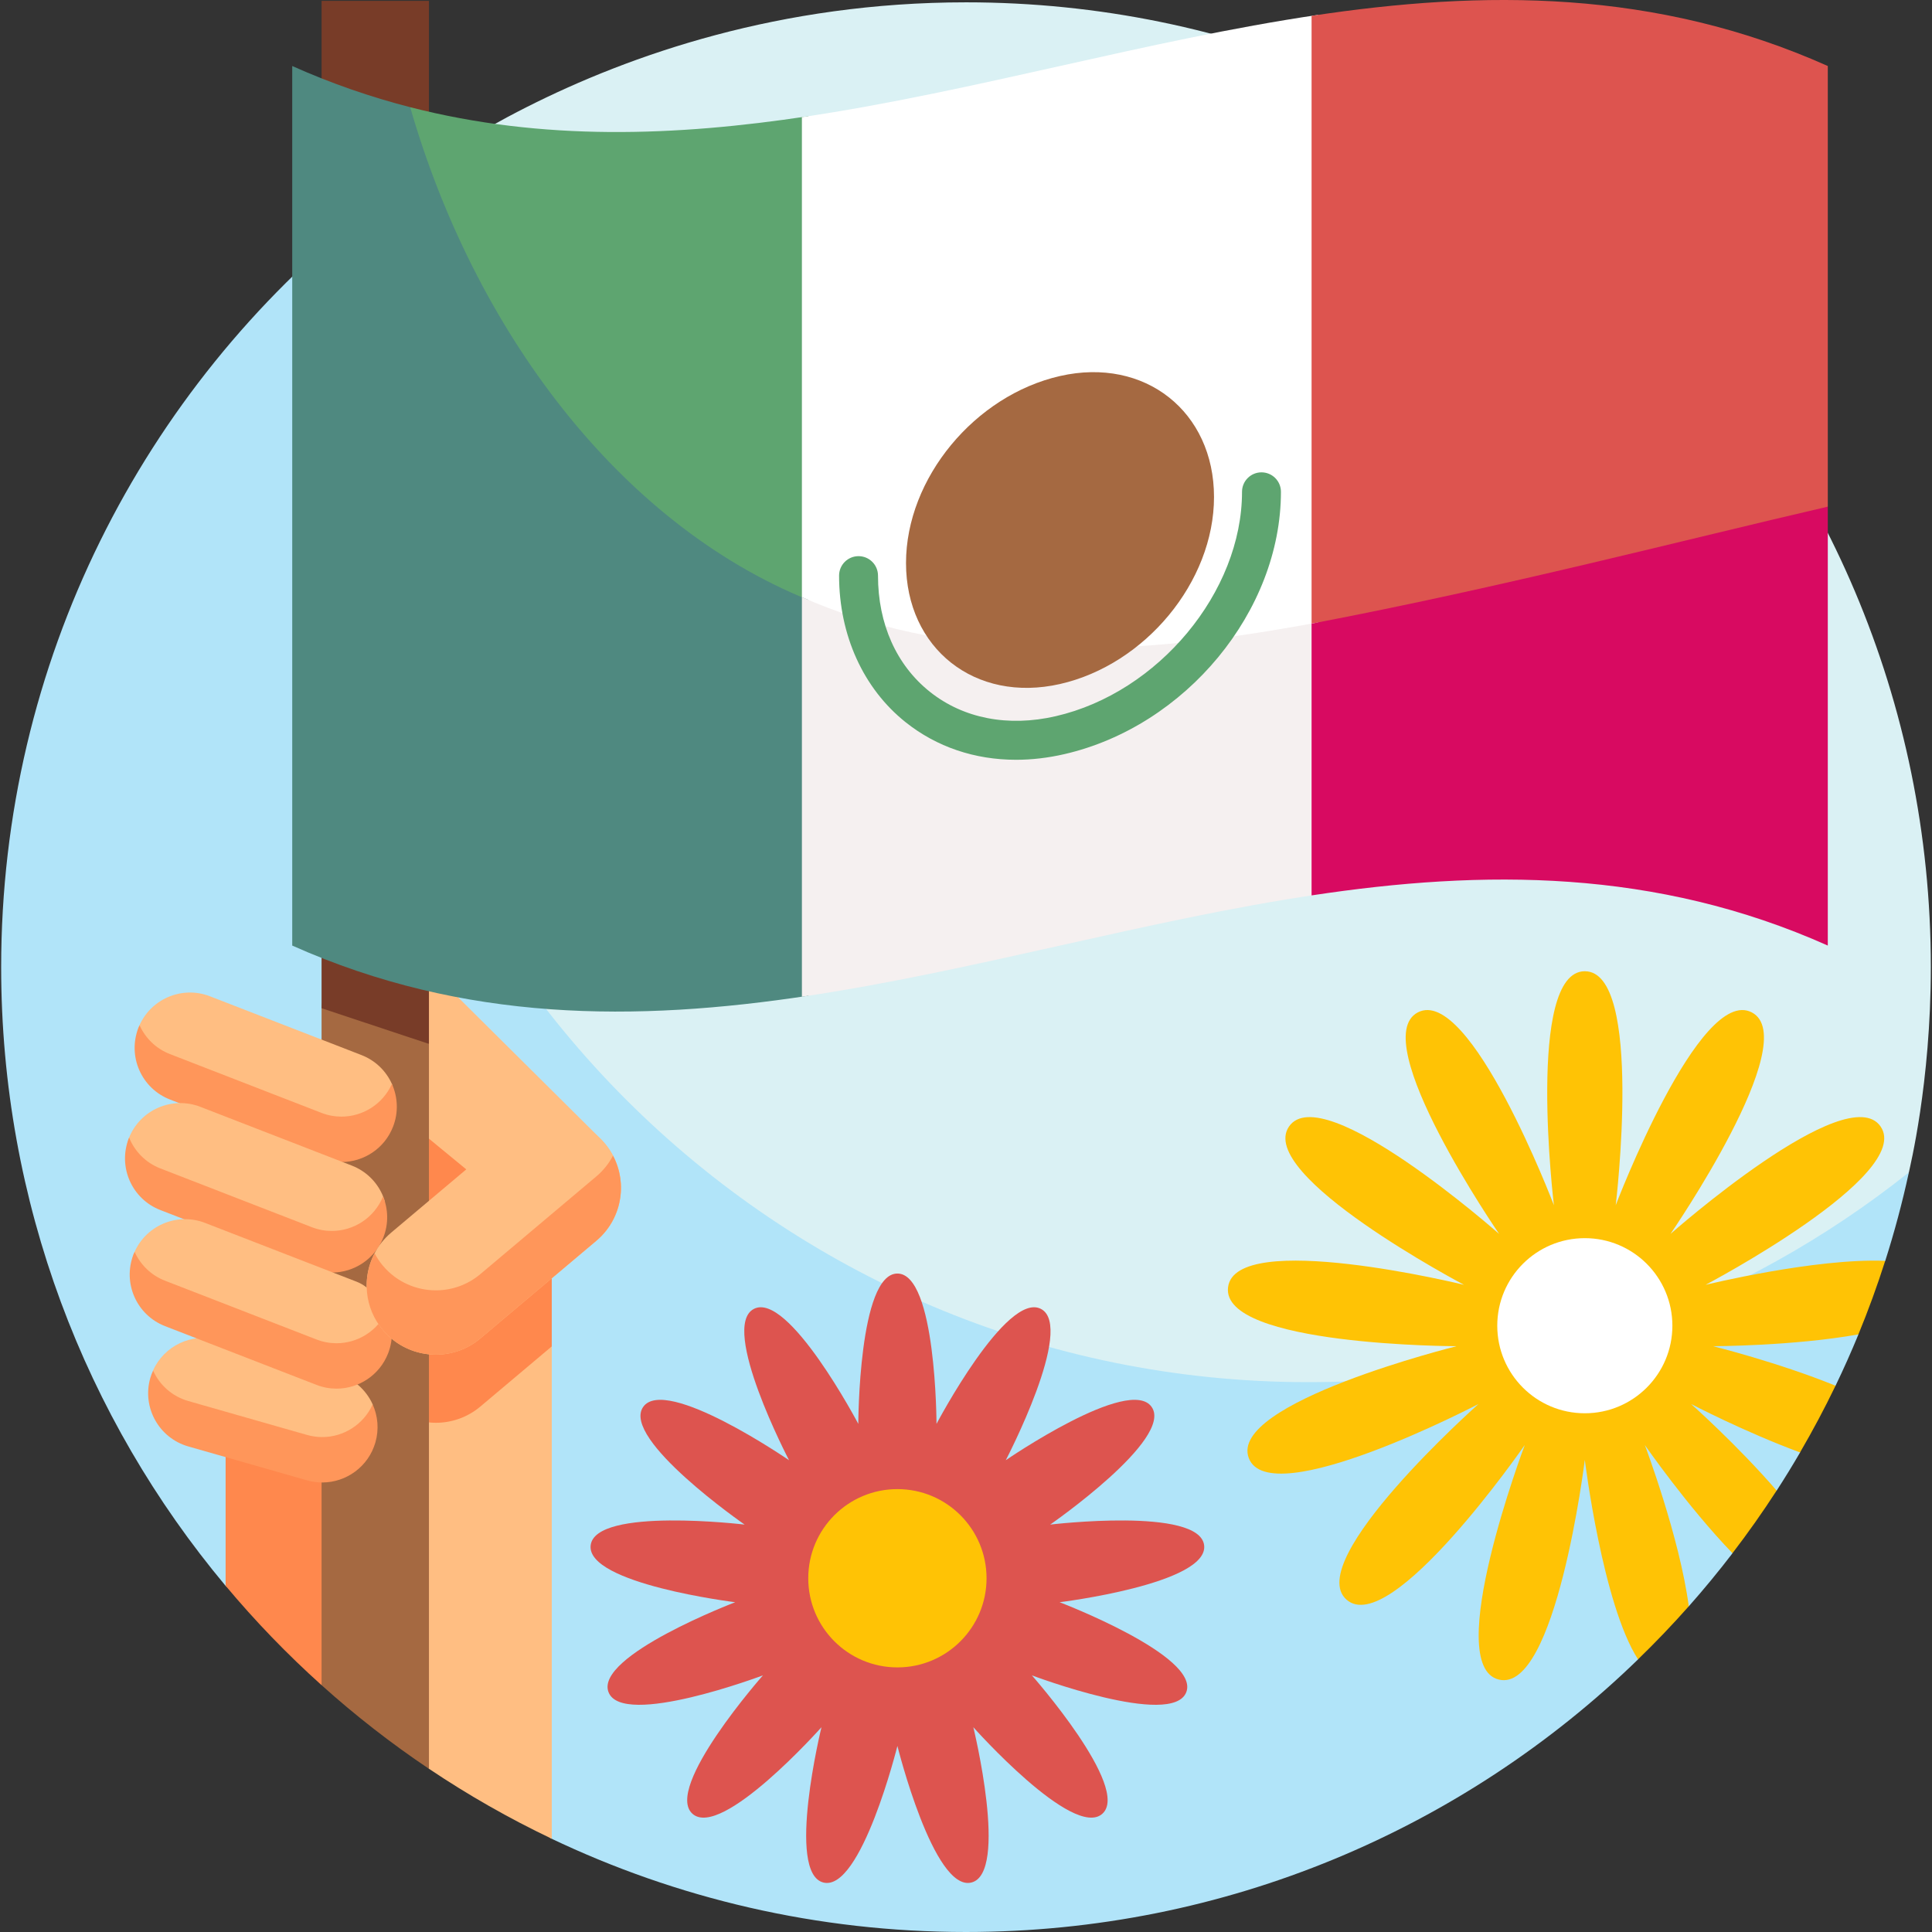 <svg id="Layer_1" enable-background="new 0 0 510.616 510.616" height="512" viewBox="0 0 510.616 510.616" width="512" xmlns="http://www.w3.org/2000/svg"><rect x="0" y="0" width="510.616" height="510.616" fill="#333333" stroke="none"/><g><g><g><path d="m255.308.616c-98.131 0-158.58 55.352-158.747 55.445 0 0-2.513 3.137-2.983 5.222-3.818 16.948-7.385 39.663-7.385 56.238 0 140.833 118.763 254.972 259.596 254.972 54.231 0 114.568-25.992 154.949-57.243.903-.699 3.769-5.396 3.769-5.396.178-1.087 5.8-23.477 5.8-54.239.001-140.832-114.166-254.999-254.999-254.999z" fill="#daf1f4"/></g><path d="m345.767 365.295c-140.833 0-255-114.167-255-255 0-18.615 2.007-36.753 5.795-54.234-58.645 46.72-96.254 118.747-96.254 199.555 0 62.221 22.285 119.237 59.308 163.502l85.908 66.721c33.249 15.884 70.478 24.777 109.784 24.777 68.685 0 131.515-27.306 177.626-72.049l4.86-14.941 8.547.909c4.013-4.532 7.868-9.211 11.556-14.026l-.727-13.084 12.396-3.474c2.138-3.306 4.203-6.665 6.19-10.076l-2.734-12.652 12.105-4.987c2.134-4.428 4.144-8.93 6.026-13.501l-3.819-8.815 10.928-10.682c2.436-7.638 4.523-15.438 6.245-23.384-43.559 34.696-98.723 55.441-158.74 55.441z" fill="#b1e4f9"/></g><path d="m95.189 300.822v132.272l18.185 34.383c10.31 6.923 21.152 13.113 32.455 18.495v-130.127z" fill="#ffbe82"/><path d="m59.627 300.822v118.286c7.82 9.35 16.296 18.131 25.359 26.272l11.917-16.03v-128.528z" fill="#ff884d"/><g><path d="m115.2 358.03c-5.208 0-10.378-2.212-13.995-6.506-6.507-7.725-5.52-19.261 2.204-25.767l15.35-12.93-27.782-27.581c-7.167-7.115-7.209-18.693-.094-25.861 7.117-7.168 18.693-7.208 25.861-.094l41.969 41.665c3.642 3.616 5.597 8.597 5.388 13.725-.21 5.128-2.565 9.933-6.49 13.238l-30.639 25.809c-3.431 2.89-7.614 4.302-11.772 4.302z" fill="#ffbe82"/></g><path d="m145.829 313.657c-4.162-.002-8.348 1.401-11.782 4.293l-30.639-25.195c-7.724 6.506-8.711 69.045-2.204 76.77 3.617 4.294 8.787 6.506 13.995 6.506 4.158 0 8.342-1.412 11.771-4.302l18.858-15.885v-42.187z" fill="#ff884d"/><path d="m84.988 266.467v178.913c8.917 8.009 18.397 15.402 28.382 22.104v-191.589l-25.705-34.158z" fill="#a56941"/><g><path d="m113.37 275.895-28.382-9.428v-266.235h28.382z" fill="#783c28"/></g><g><path d="m108.407 28.33-8.299 58.991c-8.841 62.845 60.824 106.551 113.56 71.245v-127.861c-35.087 5.314-70.174 6.631-105.261-2.375z" fill="#5ea570"/><g><path d="m348.372 174.441v-170.51c-45.478 6.715-90.956 20.318-136.434 27.033v143.477z" fill="#fff"/></g><g><path d="m483.076 133.907-66.332 64.888s-46.735-37.51-70.102-33.971c0-77.487 0-83.148 0-160.635 45.478-6.887 90.956-7.061 136.434 13.258z" fill="#dd544f"/></g><g><path d="m108.407 28.33c-10.391-2.667-20.782-6.24-31.173-10.882v232.46c45.478 20.318 90.956 20.145 136.434 13.258 0-34.867 0-69.733 0-104.6-50.305-20.358-88.369-71.676-105.261-130.236z" fill="#4f8980"/></g><g><path d="m339.317 166.102c-46.786 8.07-90.438 8.045-127.379-8.281v105.603c45.478-6.715 90.956-20.318 136.434-27.033 0-23.962 0-47.924 0-71.887-3.005.548-6.022 1.094-9.055 1.598z" fill="#f5f0f0"/></g><g><path d="m346.642 164.824v71.826c45.478-6.887 90.956-7.061 136.434 13.258 0-38.667 0-77.334 0-116.001-38.28 8.849-85.357 21.176-136.434 30.917z" fill="#d80a61"/></g><g><path d="m268.533 200.806c-10.885 0-20.955-3.376-29.176-9.921-11.18-8.9-17.592-23.025-17.592-38.753 0-2.84 2.303-5.143 5.143-5.143s5.143 2.303 5.143 5.143c0 12.762 4.869 23.667 13.713 30.707 8.859 7.054 20.666 9.347 33.239 6.453 27.16-6.245 49.257-32.852 49.257-59.312 0-2.84 2.303-5.143 5.143-5.143s5.143 2.303 5.143 5.143c0 31.5-25.142 61.955-57.237 69.335-4.34.998-8.617 1.491-12.776 1.491z" fill="#5ea570"/></g><g><path d="m320.856 131.354c0 22.437-18.222 44.32-40.701 49.427-22.478 5.107-40.701-9.455-40.701-31.975 0-22.437 18.223-44.32 40.701-49.427 22.479-5.108 40.702 9.454 40.701 31.975z" fill="#a56941"/></g></g><path d="m498.249 333.234c-18.463-.769-47.464 6.334-47.464 6.334s55.1-29.016 46.243-41.848-55.527 28.398-55.527 28.398 35.304-51.299 21.498-58.545-35.969 50.95-35.969 50.95 7.42-61.83-8.172-61.83-8.172 61.83-8.172 61.83-22.163-58.196-35.969-50.95 21.498 58.545 21.498 58.545-46.67-41.23-55.527-28.398 46.243 41.848 46.243 41.848-60.485-14.819-62.364.659 60.394 15.565 60.394 15.565-60.443 14.987-54.914 29.566 60.709-14.285 60.709-14.285-46.555 41.36-34.884 51.699 47.117-40.861 47.117-40.861-22.001 58.257-6.863 61.989c15.139 3.731 22.731-58.078 22.731-58.078s4.697 38.226 14.067 52.737c4.642-4.504 9.119-9.179 13.411-14.027-2.4-18.229-11.61-42.621-11.61-42.621s11.249 16.248 23.159 28.59c4.1-5.353 7.999-10.873 11.674-16.555-10.356-11.994-22.6-22.873-22.6-22.873s14.117 7.383 28.785 12.795c3.344-5.738 6.48-11.616 9.379-17.634-15.2-6.184-32.369-10.441-32.369-10.441s21.138-.031 38.413-3.117c2.616-6.351 4.977-12.837 7.083-19.442z" fill="#ffc305"/><g><path d="m237.178 336.591c10.264 0 10.335 39.732 10.335 39.732s18.528-35.148 27.616-30.378-9.313 39.984-9.313 39.984 32.74-22.512 38.57-14.065-26.828 31.076-26.828 31.076 39.451-4.718 40.688 5.47c1.237 10.189-38.197 15.049-38.197 15.049s37.125 14.156 33.485 23.753-40.815-4.426-40.815-4.426 26.294 29.787 18.611 36.593c-7.682 6.806-34.083-22.887-34.083-22.887s9.439 38.595-.526 41.051-19.543-36.104-19.543-36.104-9.578 38.561-19.543 36.104-.526-41.051-.526-41.051-26.401 29.693-34.083 22.887 18.611-36.593 18.611-36.593-37.176 14.022-40.815 4.426c-3.64-9.597 33.485-23.753 33.485-23.753s-39.434-4.86-38.197-15.049 40.688-5.47 40.688-5.47-32.658-22.629-26.828-31.076 38.57 14.065 38.57 14.065-18.401-35.214-9.313-39.984 27.616 30.378 27.616 30.378.071-39.732 10.335-39.732z" fill="#dd544f"/></g><g><circle cx="237.178" cy="417.123" fill="#ffc305" r="23.561"/></g><g><path d="m89.173 363.111-31.37-8.959c-7.085-2.027-14.439 1.537-17.363 8.069l1.464 9.001 41.449 13.541c1.343.384 11.881-1.817 13.211-1.817l1.931-11.775c-1.708-3.789-5.011-6.829-9.322-8.06z" fill="#ffbe82"/><path d="m85.163 379.81c-1.33 0-2.682-.183-4.024-.566l-31.37-8.959c-4.307-1.23-7.602-4.27-9.312-8.056-.284.634-.541 1.285-.737 1.972-2.219 7.77 2.28 15.865 10.049 18.084l31.37 8.959c1.343.384 2.694.566 4.024.566 6.367 0 12.225-4.189 14.06-10.615.988-3.459.638-6.979-.733-10.02-2.373 5.289-7.643 8.635-13.327 8.635z" fill="#ff965a"/><path d="m103.582 286.476c-1.522-3.378-4.32-6.184-8.047-7.63l-40.029-15.53c-7.533-2.924-16.007.814-18.93 8.348-2.922 7.532 12.163 13.242 19.696 16.165l29.009 9.394c6.808 2.205 14.378-.651 17.672-7.003.743-1.436 1.082-2.738.629-3.744z" fill="#ffbe82"/><path d="m90.24 295.116c-1.76 0-3.548-.319-5.287-.994l-40.029-15.53c-3.724-1.445-6.515-4.249-8.038-7.622-.104.231-.217.455-.31.693-2.922 7.532.814 16.007 8.348 18.93l40.029 15.53c1.739.675 3.527.994 5.287.994 5.862 0 11.395-3.548 13.643-9.342 1.476-3.805 1.248-7.848-.305-11.297-2.412 5.373-7.719 8.638-13.338 8.638z" fill="#ff965a"/><path d="m101.083 315.797c-1.51-3.426-4.328-6.275-8.094-7.736l-40.029-15.53c-7.533-2.923-16.007.814-18.93 8.348-2.922 7.532 9.424 14.697 16.957 17.62l40.954 14.579 9.81-15.443c-.182-.629-.405-1.242-.668-1.838z" fill="#ffbe82"/><path d="m87.694 325.331c-1.76 0-3.548-.319-5.287-.994l-40.029-15.53c-3.913-1.518-6.788-4.54-8.251-8.144-.03.073-.067.141-.096.215-2.922 7.532.814 16.007 8.348 18.93l40.029 15.53c1.739.675 3.527.994 5.287.994 5.862 0 11.395-3.548 13.643-9.342 1.404-3.618 1.257-7.449-.095-10.782-2.304 5.662-7.763 9.123-13.549 9.123z" fill="#ff965a"/><path d="m94.233 338.739-40.029-15.53c-7.534-2.924-16.007.814-18.93 8.348-2.922 7.532 21.061 15.441 28.594 18.363l35.311 9.248c2.921-7.533 2.587-17.506-4.946-20.429z" fill="#ffbe82"/><path d="m88.938 355.01c-1.76 0-3.548-.319-5.287-.994l-40.029-15.53c-3.724-1.445-6.515-4.249-8.038-7.622-.104.231-.217.455-.31.693-2.922 7.532.814 16.007 8.348 18.93l40.029 15.53c1.739.675 3.527.994 5.287.994 5.862 0 11.395-3.548 13.643-9.342 1.476-3.805 1.248-7.848-.305-11.297-2.412 5.372-7.719 8.638-13.338 8.638z" fill="#ff965a"/></g><g><path d="m115.2 358.03c-5.208 0-10.378-2.212-13.995-6.506-6.507-7.725-5.52-19.261 2.204-25.767l30.639-25.809c7.726-6.509 19.262-5.518 25.767 2.204 6.507 7.725 5.52 19.261-2.204 25.767l-30.639 25.809c-3.431 2.89-7.614 4.302-11.772 4.302z" fill="#ffbe82"/></g><path d="m157.61 310.919-30.639 25.809c-3.43 2.89-7.613 4.302-11.771 4.302-5.208 0-10.378-2.212-13.995-6.506-.869-1.032-1.595-2.136-2.198-3.283-3.351 6.385-2.735 14.428 2.198 20.284 3.617 4.294 8.787 6.506 13.995 6.506 4.158 0 8.342-1.412 11.771-4.302l30.639-25.809c6.692-5.637 8.317-15.046 4.402-22.484-1.069 2.037-2.534 3.909-4.402 5.483z" fill="#ff965a"/><g><circle cx="418.859" cy="350.378" fill="#fff" r="23.141"/></g></g></svg>